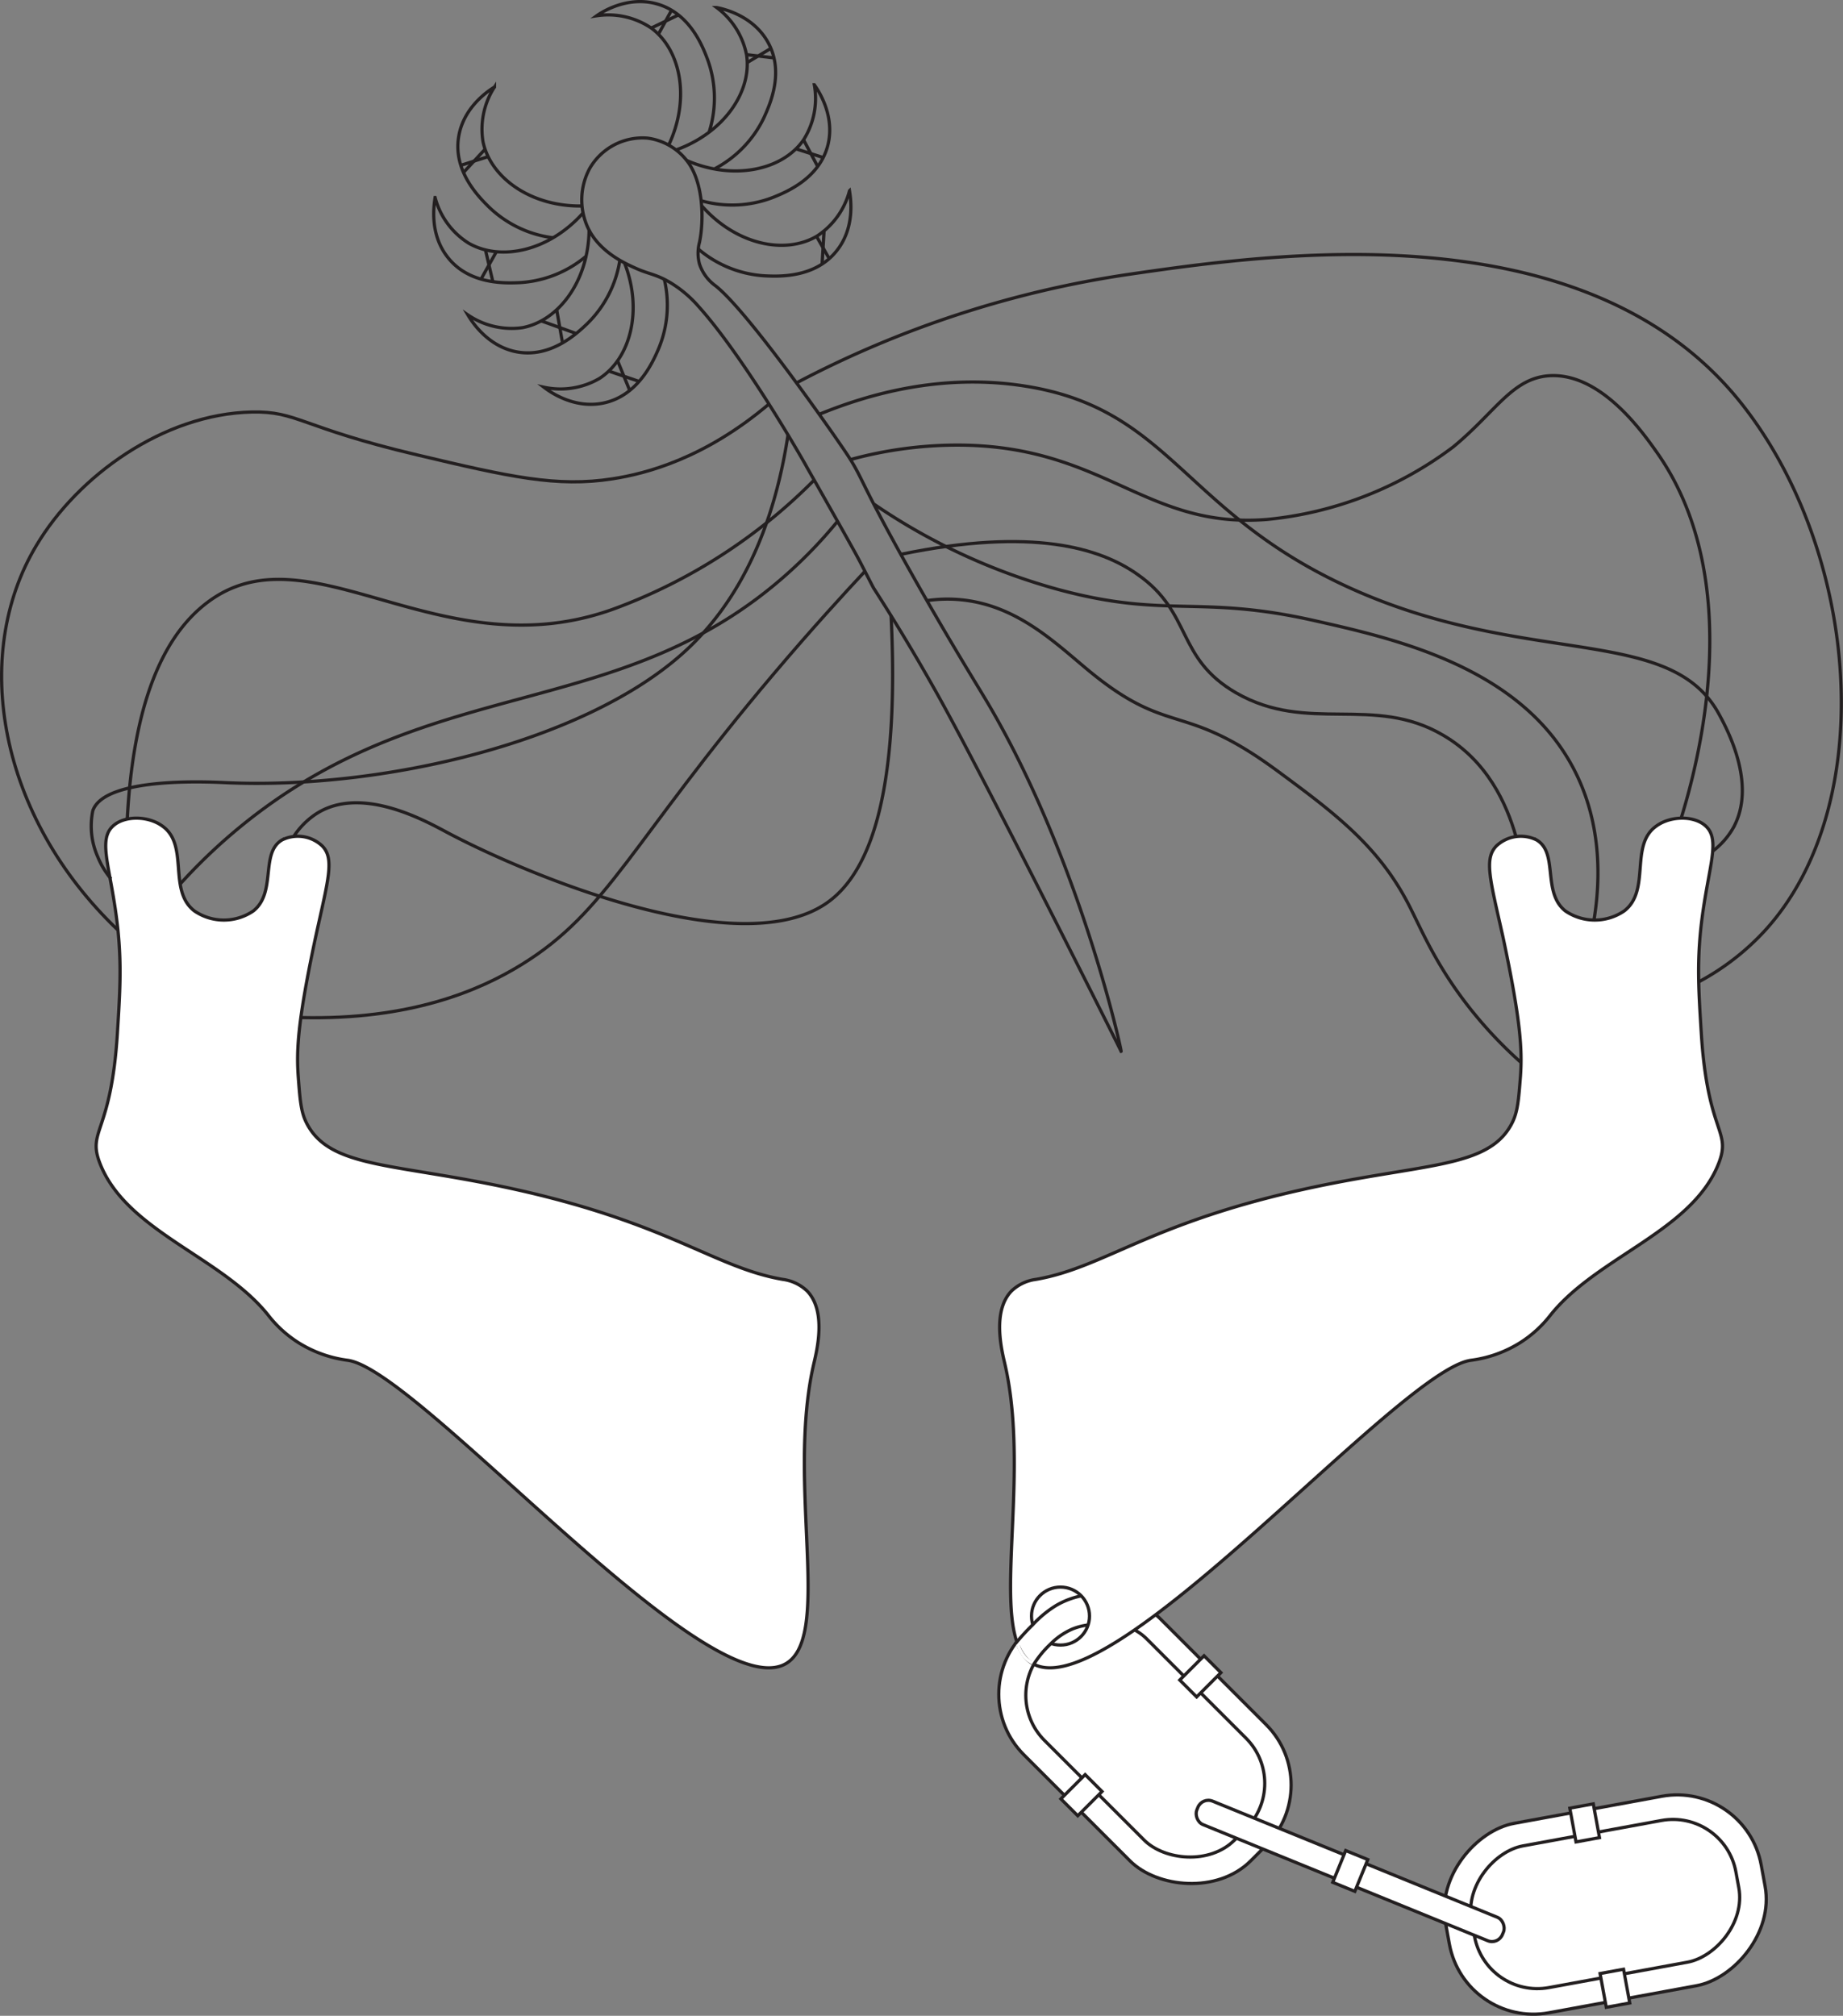 <svg xmlns="http://www.w3.org/2000/svg" viewBox="0 0 287.27 314.24"><rect x="0" y="0" width="287.27" height="314.24" fill="#808080" stroke="none"/><defs><style>.cls-1,.cls-3{fill:#fff;}.cls-1,.cls-2{stroke:#231f20;}.cls-1,.cls-2,.cls-4{stroke-miterlimit:10;stroke-width:0.5px;}.cls-2,.cls-4{fill:none;}.cls-4{stroke:#fff;}</style></defs><g id="Layer_2" data-name="Layer 2"><g id="Layer_1-2" data-name="Layer 1"><g id="Jaw"><rect class="cls-1" x="163.45" y="246.18" width="30.02" height="50.03" rx="13.32" transform="translate(-139.49 205.62) rotate(-45)"/><rect class="cls-1" x="167.28" y="250.2" width="22.46" height="41.89" rx="9.97" transform="translate(-139.44 205.64) rotate(-45)"/><path class="cls-1" d="M30.29,142a8.13,8.13,0,0,0,9.21,0c3.65-2.93,1-9.08,4.5-11.08a5.55,5.55,0,0,1,6.2.93c2,2,.95,5.26-1,14.22-2.81,13.16-3,17.66-2.72,21.66.28,3.73.42,5.59,1.29,7.31,3.32,6.59,12.11,6.32,27.88,9.4,27.87,5.44,35.11,13.05,46.34,15a6.81,6.81,0,0,1,3.76,1.76c3.15,3.15,1.55,9.43,1.1,11.38-4.4,19,3.27,43.48-4.82,47-12.88,5.54-56.69-45.88-67.79-47.52a19.05,19.05,0,0,1-7.81-2.81,18.57,18.57,0,0,1-4.67-4.29c-7.31-9.12-22.26-13.07-26.26-23.81-1.85-5,1.82-4.52,2.8-20.09.4-6.42.65-10.48.08-16.14-1-9.42-3.26-13.87-.77-16.15,1.79-1.66,5.48-1.61,7.69,0C29.53,131.75,26.11,138.76,30.29,142Z"/><path class="cls-1" d="M253.18,142a8.12,8.12,0,0,1-9.2,0c-3.66-2.93-1-9.08-4.51-11.08a5.55,5.55,0,0,0-6.2.93c-2,2-1,5.26,1,14.22,2.81,13.16,3,17.66,2.73,21.66-.29,3.73-.43,5.59-1.3,7.31-3.32,6.59-12.11,6.32-27.87,9.4-27.88,5.44-35.12,13.05-46.34,15a6.81,6.81,0,0,0-3.77,1.76c-3.15,3.15-1.55,9.43-1.1,11.38,4.4,19-3.27,43.48,4.83,47,12.87,5.54,56.68-45.88,67.78-47.52a19.05,19.05,0,0,0,7.81-2.81,18.57,18.57,0,0,0,4.67-4.29c7.31-9.12,22.26-13.07,26.26-23.81,1.85-5-1.82-4.52-2.79-20.09-.4-6.42-.66-10.48-.09-16.14,1-9.42,3.26-13.87.78-16.15-1.8-1.66-5.48-1.61-7.69,0C253.94,131.75,257.36,138.76,253.18,142Z"/><path class="cls-2" d="M108.82,47.7a18.51,18.51,0,0,0-4.28-3.61c-2.24-1.35-3.3-1.31-5.42-2.26-1.74-.78-6-2.67-7.67-6.76a10.32,10.32,0,0,1,.46-8.8,9.51,9.51,0,0,1,9-4.74,9.28,9.28,0,0,1,6.54,4.06c2.25,3.42,2.25,9,1.58,12.18a6.6,6.6,0,0,0,0,3.39,6.8,6.8,0,0,0,2.48,3.38c5.13,4,18.58,23.41,19.65,25,3.65,5.25,1.91,3.86,10.84,19.73,5.76,10.23,9.78,16.67,11.68,19.85,14.51,24.32,21.2,54.76,21.07,54.78h0c-.75-1.58-19.16-38.19-26.51-51.79-2.52-4.69-6.55-11.85-12.08-20.45-1-1.9-1.94-3.83-3-5.74-1.71-3.08-4.15-7.39-7.41-13.12C125.76,72.75,116.18,55.86,108.82,47.7Z"/><path class="cls-2" d="M103.54,43.52a17.55,17.55,0,0,1-1,11.11c-.88,2-3.21,7.13-8.53,8.21-4.68.95-8.5-1.91-9.24-2.48A12.1,12.1,0,0,0,93.43,59c4.84-3.12,6.82-10.64,3.89-18.07"/><path class="cls-2" d="M108.87,38.84A17.55,17.55,0,0,0,119.23,43c2.15.1,7.81.36,11.18-3.9,3-3.75,2.14-8.44,2-9.36a12,12,0,0,1-5.11,7.09c-5,2.92-12.57,1.28-17.87-4.69"/><path class="cls-2" d="M109.38,31.31a17.55,17.55,0,0,0,11.14-.55c2-.81,7.25-2.94,8.54-8.21,1.12-4.65-1.59-8.57-2.13-9.33a12.06,12.06,0,0,1-1.68,8.58C122,26.52,114.35,28.21,107,25"/><path class="cls-2" d="M111.36,26.33a17.52,17.52,0,0,0,7.72-8c.9-2,3.26-7.11.57-11.83-2.36-4.15-7-5.14-7.94-5.32a12.09,12.09,0,0,1,4.66,7.39c.85,5.7-3.52,12.14-11.05,14.82"/><path class="cls-2" d="M110.56,20.5a17.55,17.55,0,0,0-.24-11.15c-.75-2-2.74-7.33-8-8.76C97.74-.67,93.74,1.93,93,2.46a12,12,0,0,1,8.52,1.92c4.63,3.42,6.11,11.06,2.69,18.28"/><path class="cls-2" d="M96.62,40.52a17.56,17.56,0,0,1-5.08,9.93c-1.56,1.49-5.66,5.4-11,4.4-4.7-.88-7.16-5-7.62-5.77a12.09,12.09,0,0,0,8.5,2c5.67-1.06,10.33-7.29,10.4-15.28"/><path class="cls-2" d="M91.38,39.92A17.62,17.62,0,0,1,81,44.06c-2.15.09-7.82.35-11.18-3.91-3-3.75-2.13-8.45-2-9.36A12,12,0,0,0,73,37.88c5,2.92,12.57,1.29,17.88-4.68"/><path class="cls-2" d="M86.15,37.06a17.57,17.57,0,0,1-10-4.85c-1.53-1.52-5.54-5.53-4.66-10.89.77-4.72,4.8-7.27,5.59-7.76a12.1,12.1,0,0,0-1.79,8.55c1.19,5.64,7.53,10.16,15.52,10"/><line class="cls-2" x1="84.34" y1="50.02" x2="89.81" y2="51.99"/><line class="cls-2" x1="86.77" y1="48.28" x2="87.68" y2="53.45"/><line class="cls-2" x1="94.89" y1="57.85" x2="99.62" y2="59.46"/><line class="cls-2" x1="96.27" y1="56.25" x2="98.16" y2="60.88"/><line class="cls-2" x1="75.67" y1="38.96" x2="76.82" y2="43.91"/><line class="cls-2" x1="77.37" y1="39.24" x2="74.98" y2="43.51"/><line class="cls-2" x1="76.17" y1="24.39" x2="71.79" y2="25.78"/><line class="cls-2" x1="72.22" y1="26.91" x2="75.58" y2="23.29"/><line class="cls-2" x1="102.62" y1="5.35" x2="104.68" y2="1.58"/><line class="cls-2" x1="101.49" y1="4.38" x2="105.75" y2="2.33"/><line class="cls-2" x1="116.37" y1="8.52" x2="120.66" y2="9.03"/><line class="cls-2" x1="120.18" y1="7.53" x2="116.47" y2="9.75"/><line class="cls-2" x1="125.25" y1="21.8" x2="127.45" y2="25.95"/><line class="cls-2" x1="128.31" y1="24.56" x2="124.05" y2="23.2"/><line class="cls-2" x1="127.26" y1="36.82" x2="129.25" y2="40.32"/><line class="cls-2" x1="128.45" y1="36" x2="128.14" y2="41.16"/><path class="cls-2" d="M119.84,63c-10,8.47-19.16,10.84-24.35,11.64C86.81,76,79.41,74.33,65,70.91c-18.21-4.31-18.61-6.83-25.76-6.68C25.45,64.54,12.12,74.2,5.69,85-4.68,102.27-.1,127.35,18.39,145"/><path class="cls-2" d="M126.93,74.81A85.4,85.4,0,0,1,95.66,94.93c-26.3,9.53-46.28-11.8-62-1.94C27.53,96.87,21,105.7,19.84,127.63"/><path class="cls-2" d="M122.83,67.78c-2.94,19.31-10.77,29.05-16.5,34.15C90.71,115.83,59.28,123.15,35,122c-2.43-.11-18.69-.93-20.53,4.37a11.81,11.81,0,0,0,.77,7.21A12.88,12.88,0,0,0,17.3,137"/><path class="cls-2" d="M130.57,81.24a71.88,71.88,0,0,1-7.75,8.11c-26,23.3-54.91,15.39-84.27,38.65a87.23,87.23,0,0,0-10.47,9.81"/><path class="cls-2" d="M134.88,89c-3.22,3.44-8.32,9-14.3,16.07-22.15,26.18-25.83,37-39.22,45.26-6.62,4.1-17.44,8.71-34.45,8.3"/><path class="cls-2" d="M138.89,95.93c1.52,30.48-4.39,40.9-10,44.82-13.78,9.63-47.52-4.75-59.23-11-3.46-1.84-14-7.75-21-2.44a12.25,12.25,0,0,0-2.82,3"/><path class="cls-2" d="M124.24,59.64A161.43,161.43,0,0,1,176,42.76c22.15-3.21,71-10.29,95.23,19.88,18.63,23.25,21.85,62.87,3.78,82.53a39,39,0,0,1-10.21,7.88"/><path class="cls-2" d="M127.73,64.57c7.53-3.08,19-6.45,32.06-4.38,22.71,3.59,24.52,19.56,50.46,31.39,27.6,12.58,50,5.65,57.67,19.71,1.23,2.26,6,11,2.24,17.77a12,12,0,0,1-3.23,3.65"/><path class="cls-2" d="M132.57,71.64a63.46,63.46,0,0,1,16-2.25c23.46-.24,29.78,13.16,49,11.58a57.42,57.42,0,0,0,28.93-11.29c6.64-5.46,9.22-10.77,15.05-11.11,8-.45,14.49,8.81,16.7,11.94,14.11,20,6.42,48.48,3.83,56.92"/><path class="cls-2" d="M136.25,78.6A95.6,95.6,0,0,0,165,91.91c16.87,4.56,21.84.77,39.84,4.83,12.26,2.77,31.21,7,39.84,22,5.31,9.21,4.7,19,3.78,24.67"/><path class="cls-2" d="M140.48,86.4c20.44-4.2,31-1,36.86,3.17,8.57,6,5.92,13,15.35,18.45,11.2,6.42,21.36.2,32.25,6.59,6.86,4,9.88,10.64,11.36,15.82"/><path class="cls-2" d="M237.06,165.61a66.87,66.87,0,0,1-7.82-8.27c-5.55-7-7.75-12.65-9.78-16.53-4.74-9.07-11.63-14.21-20.4-20.67-14.77-10.88-16.65-5.22-29.08-15.37-5.44-4.44-11.82-11-21.5-11.36a21.83,21.83,0,0,0-3.91.21"/><circle class="cls-2" cx="165.3" cy="251.93" r="4.52"/><rect class="cls-3" x="159.84" y="252.64" width="3.94" height="5.48" transform="translate(212.44 -42.67) rotate(42)"/><path class="cls-4" d="M158.55,256.09a7.29,7.29,0,0,0,.3.79,5.42,5.42,0,0,0,1,1.57,4.73,4.73,0,0,0,1.2.85"/><path class="cls-2" d="M158.24,256.27a35,35,0,0,1,2.75-3,17.1,17.1,0,0,1,3.64-3,13,13,0,0,1,3.94-1.5"/><path class="cls-2" d="M161.05,259.59a15.92,15.92,0,0,1,2.65-3.26,10.92,10.92,0,0,1,3.5-2.4,9.53,9.53,0,0,1,2.4-.61"/><rect class="cls-1" x="165.89" y="277.99" width="5.35" height="3.72" transform="translate(-148.51 201.16) rotate(-45)"/><rect class="cls-1" x="184.42" y="259.46" width="5.35" height="3.72" transform="translate(-129.98 208.84) rotate(-45)"/><rect class="cls-1" x="235.22" y="271.89" width="30.02" height="50.03" rx="13.32" transform="translate(3.31 596.57) rotate(-100.39)"/><rect class="cls-1" x="238.99" y="275.89" width="22.46" height="41.89" rx="9.97" transform="translate(3.36 596.47) rotate(-100.39)"/><rect class="cls-1" x="249.06" y="308.11" width="5.35" height="3.72" transform="translate(-7.77 613.46) rotate(-100.39)"/><rect class="cls-1" x="244.34" y="282.33" width="5.35" height="3.72" transform="translate(12.02 578.39) rotate(-100.39)"/><rect class="cls-1" x="184.74" y="289.68" width="51.44" height="3.95" rx="1.75" transform="translate(125.73 -57.88) rotate(22.19)"/><rect class="cls-1" x="207.79" y="289.79" width="5.35" height="3.72" transform="translate(-139.07 376.39) rotate(-67.81)"/></g></g></g></svg>